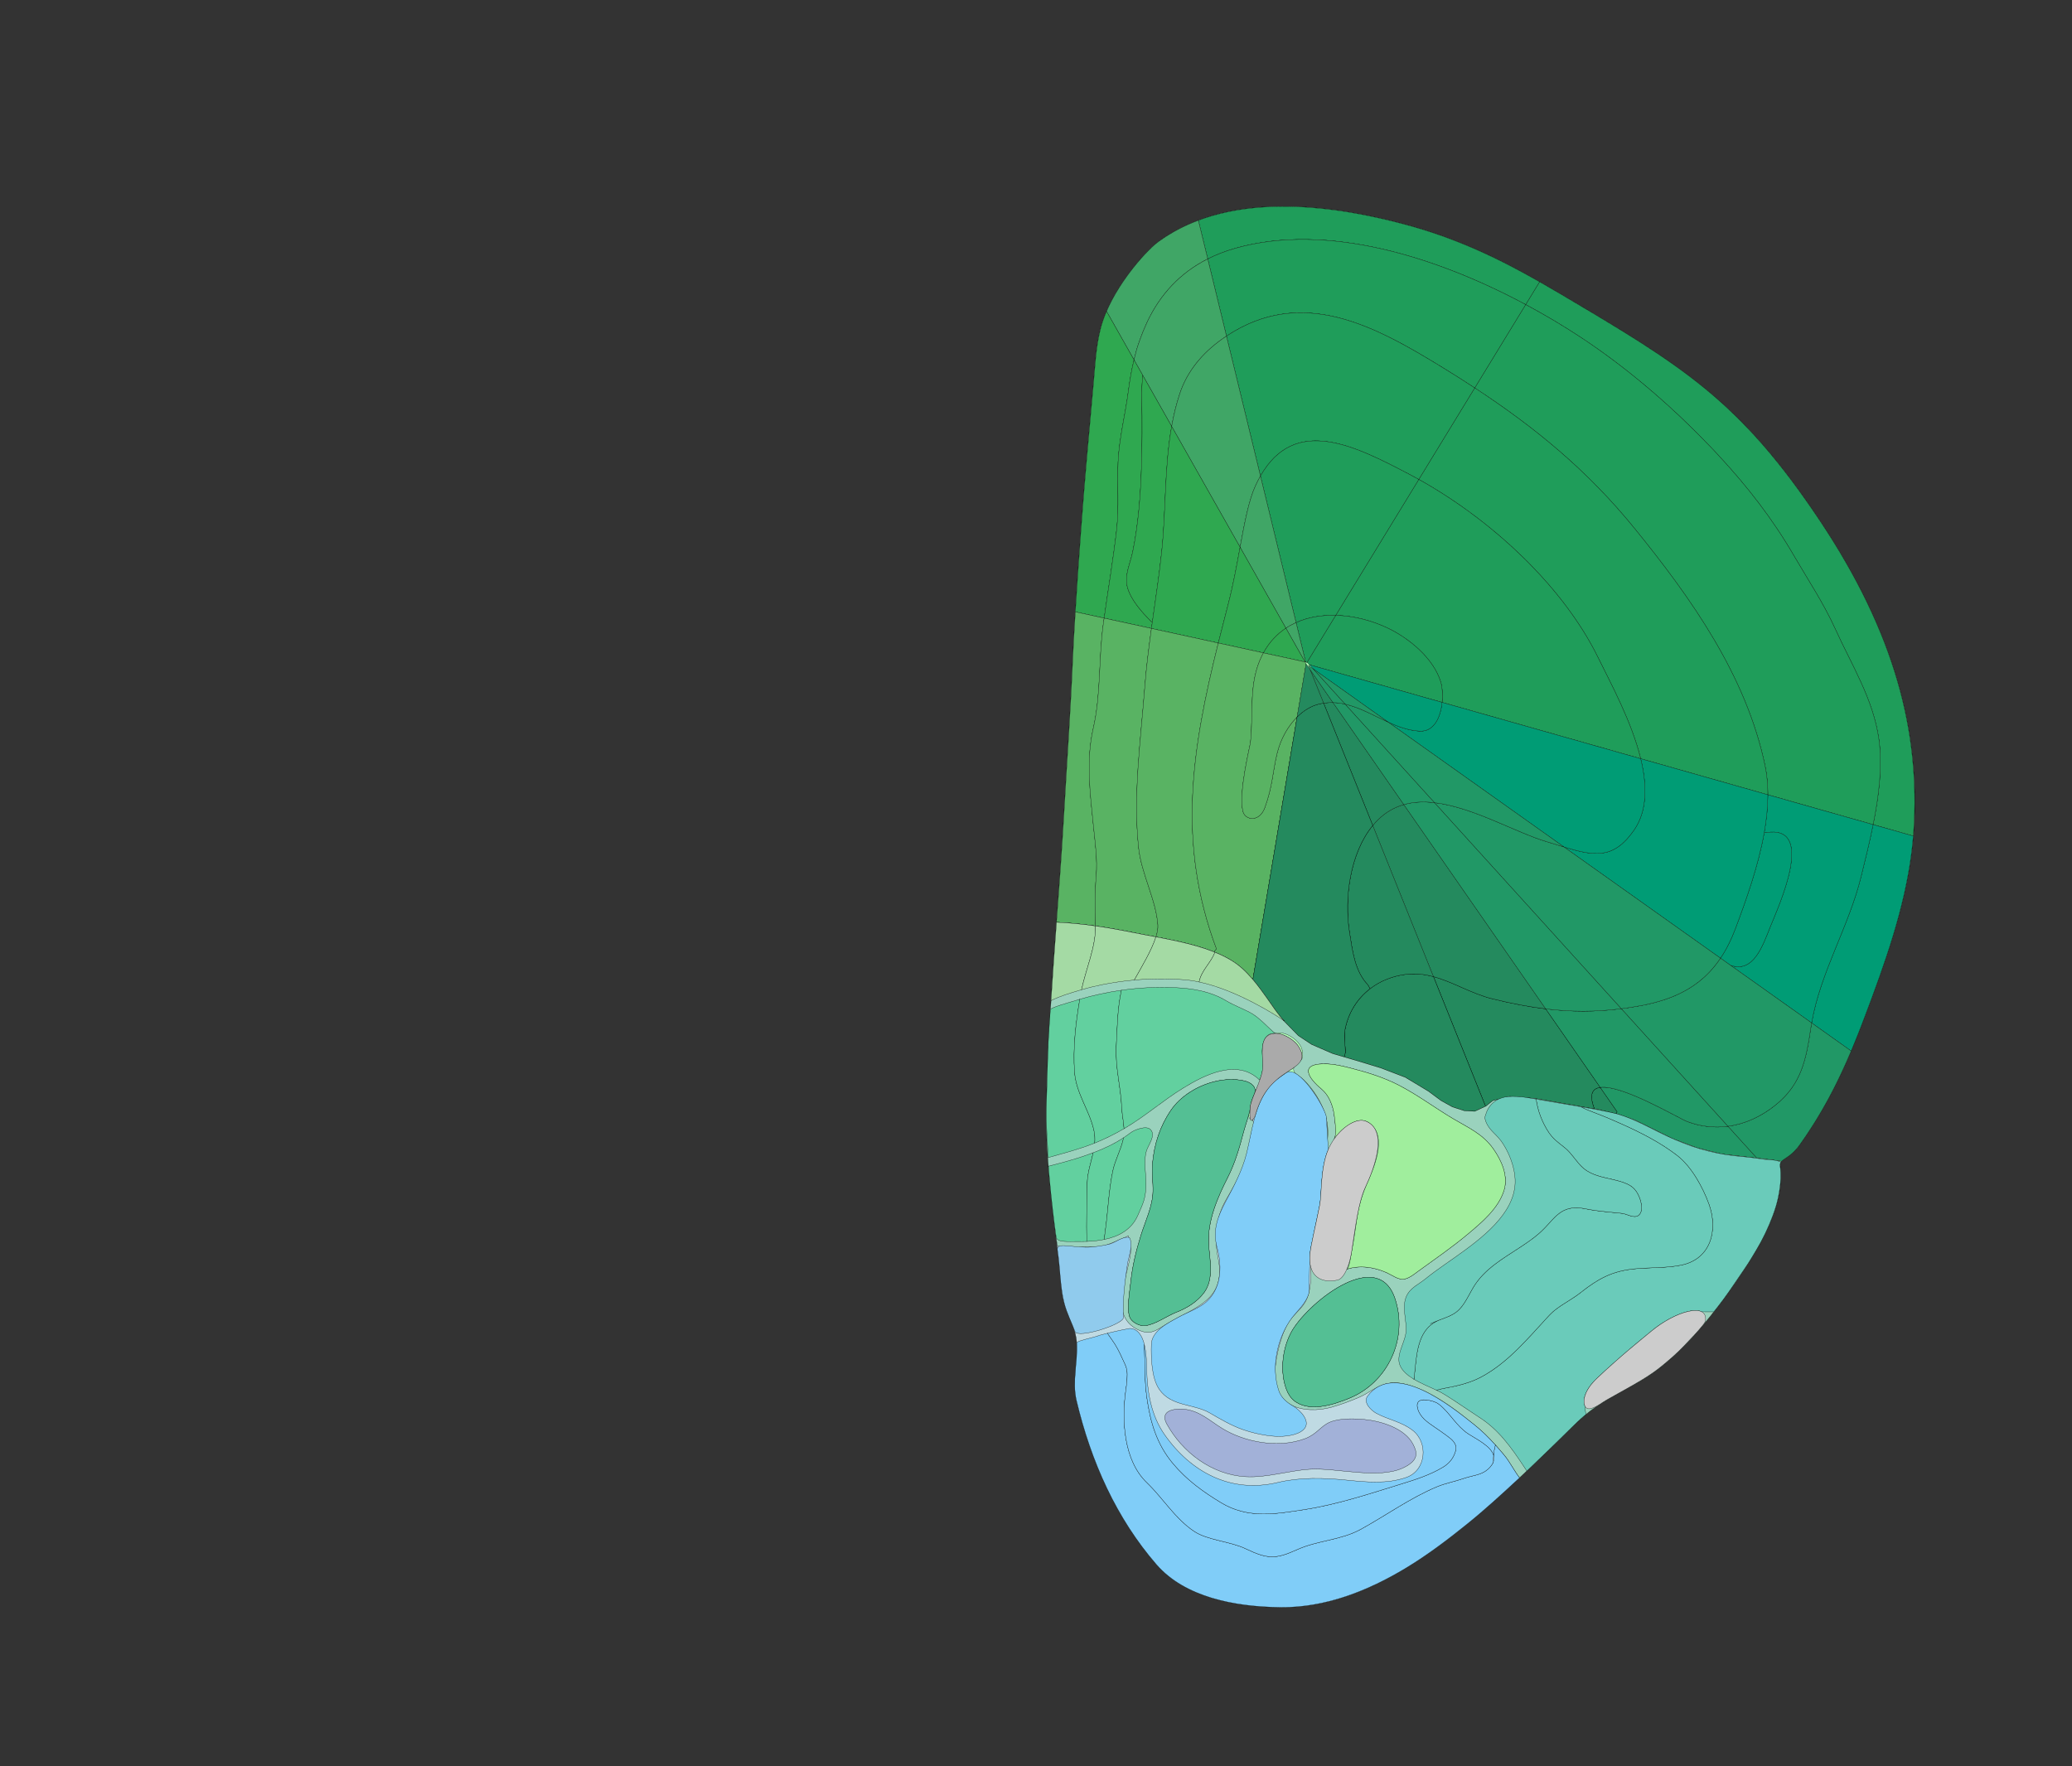 <svg width="8032" height="6848" xmlns="http://www.w3.org/2000/svg">
<rect width="100%" height="100%" fill="#333333" stroke="none"/>
<g transform="scale(1.0)">
<g id="180611262" order="1" parent_id="" graphic_group_label_id="28" graphic_group_label="Atlas - Adult Mouse" sub_image_id="100960380" transform=" scale(1.0, 1.0)"><path id="180611264" parent_id="180611262" order="0" structure_id="8" d="M4238.077,1494.637c7.665-83.09,9.646-143.565,27.021-215.552
			c36.601-151.671,176.055-306.095,225.721-342.243c294.475-214.313,729.141-125.697,941.109-70.557
			c238.28,61.986,419.742,156.773,613,271.083c474.689,280.77,697.396,412.596,1010.815,883.024
			c288.192,432.558,388.495,816.32,362.29,1203.139c-14.477,213.688-80.518,425.263-161.701,644.037
			c-68.639,184.964-140.3,375.588-280.859,571.924c-39.98,55.836-77.91,52.799-74.943,78.568
			c15.837,137.622-55.924,276.943-140.031,404.434c-90.977,137.883-204.59,285.547-330.896,383.248
			c-102.518,79.291-214.478,108.096-320.832,212.539c-366.361,359.83-734.451,717.729-1145.886,713.086
			c-178.074-2.008-370.444-39.586-480.024-166.008c-154.01-177.672-253.652-397.094-310.414-637.422
			c-11.584-49.02,4.797-164.793,1.914-215.148c-4.881-85.016-51.002-122.878-58.849-212.96
			c-19.981-229.601-63.767-467.579-59.44-702.077c7.127-386.188,47.508-778.239,67.701-1132.457
			c11.754-206.13,26.142-407.712,34.564-607.982c7.021-166.736,34.628-559.957,54.627-782.201
			C4221.198,1683.702,4227.943,1604.42,4238.077,1494.637z" style="stroke:black;fill:#bfdae3"/><path id="180611265" parent_id="180611262" order="1" structure_id="688" d="
			M7055.744,2020.405c-313.438-470.419-536.165-602.256-1010.82-883.024c-193.223-114.305-374.713-209.095-613-271.082
			c-211.996-55.121-646.636-143.755-941.104,70.556c-49.663,36.125-189.118,190.536-225.727,342.242
			c-17.377,71.985-19.35,132.466-27.021,215.554c-10.131,109.76-16.879,189.063-25.108,280.475
			c-20.024,222.21-47.608,615.466-54.627,782.201c-8.436,200.249-22.813,401.854-34.566,607.981
			c-20.195,354.208-60.575,746.271-67.703,1132.456c-1.763,95.941,4.588,191.843,13.807,287.352
			c1.253,12.459,21.518,192.479,24.356,216.162c7.563,19.318,117.438,11.566,172.757,7.006
			c27.578-2.328,79.802-21.812,107.068-45.646c1.332-1.165,61.508-10.834,45.516,36.833c-17.848,50.384-24.468,96.674-33.654,148.81
			c-8.086,45.69-12.566,75.068-11.734,121.189c0.191,13.307-2.795,51.563,45.588,68.105c34.734,11.862,77.277-22.817,111.148-36.679
			c99.541-40.633,132.261-69.703,151.938-118.711c20.261-50.222,6.584-107.991,2.554-160.013
			c-4.433-55.978,9.35-108.057,28.229-160.127c26.871-73.938,73.901-140.59,103.597-213.002
			c13.09-32.063,26.34-71.75,41.453-111.158c-7.34,10.127-17.705,15.437-12.061-47.648c2.656-29.729,43.044-101.582,47.663-145.302
			c3.535-33.536-11.94-100.146,15.592-126.047c34.409-32.364,102.201,4.546,123.69,37.943c36.379,56.551-7.26,74.317-51.517,104.147
			c-10.772,7.262-20.584,14.612-29.584,22.164c57.211-44.084,81.31-19.633,127.908,36.193c27.705,33.128,51.885,70.2,61.983,112.764
			c9.822,41.709-3.621,83.777,6.631,124.095c-31.192,72.313-24.527,170.993-33.307,215.801
			c-15.176,77.817-35.208,158.235-37.966,191.827c-5.37,65.018,43.392,102.066,9.653,168.689
			c-29.787,58.863-88.252,100.332-104.992,166.592c-15.566,61.239-19.027,157.568,20.125,210.694
			c53.715,72.831,140.123,43.521,209.403,14.065c67.132-28.6,136.183-75.795,211.931-60.926
			c108.674,21.345,207.41,93.521,291.59,160.875c43.086,34.412,79.199,74.291,114.58,116.379
			c22.836,27.201,38.717,60.873,60.403,88.998l30.728-31.795c52.53-66.363,126.645-119.239,187.6-179.103
			c106.338-104.468,218.292-133.231,320.852-212.539c126.281-97.692,239.955-245.394,330.896-383.25
			c84.144-127.528,155.87-266.843,140.03-404.431c-2.951-25.781,34.967-22.732,74.918-78.571
			c140.604-196.388,212.262-386.955,280.869-571.959c81.242-218.767,147.289-430.361,161.723-644.001
			C7444.266,2836.718,7343.969,2452.931,7055.744,2020.405z" style="stroke:black;fill:#b0ffb8"/><path id="180611321" parent_id="180611262" order="2" structure_id="320" d="M7055.744,2020.405
			c288.225,432.526,388.521,816.313,362.289,1203.139c-0.393,5.826-0.866,11.646-1.346,17.55l-155.633-44.146
			c22.444-111.356,36.719-226.773,22.67-328.793c-21.846-157.722-105.012-287.458-169.15-429.126
			c-44.773-98.9-105.682-190.356-160.173-283.973c-83.787-144.158-179.985-267.832-292.858-389.698
			c-156.694-168.953-342.324-331.572-535.69-458.679c-65.254-42.924-136.468-85.494-211.761-125.832l0.006-0.084l53.904-88.092
			c25.527,14.507,51.111,29.435,76.922,44.711C6519.579,1418.148,6742.309,1549.985,7055.744,2020.405z" style="stroke:black;fill:#1f9d5a"/><path id="180611320" parent_id="180611262" order="3" structure_id="943" d="M7283.725,2868.154
			c14.049,102.02-0.225,217.437-22.668,328.793l-408.076-115.693c0.086-38.619-3.234-76.296-10.764-112.333
			c-72.921-348.256-284.584-647.31-504.867-918.851c-183.611-226.272-386.708-392.74-620.693-546.15l197.436-323.075
			c75.293,40.338,146.507,82.909,211.762,125.833c193.365,127.105,378.996,289.727,535.69,458.678
			c112.873,121.867,209.071,245.54,292.858,389.698c54.49,93.617,115.398,185.073,160.172,283.973
			C7178.714,2580.696,7261.88,2710.434,7283.725,2868.154z" style="stroke:black;fill:#1f9d5a"/><path id="180611319" parent_id="180611262" order="4" structure_id="648" d="M6852.98,3081.254L6360,2941.381
			c-35.124-144.232-117.337-294.389-164.236-390.255c-138.367-282.509-418.734-538.271-695.979-692.414l216.871-354.792
			c233.985,153.41,437.082,319.878,620.694,546.15c220.283,271.541,431.945,570.595,504.867,918.851
			C6849.745,3004.958,6853.066,3042.635,6852.98,3081.254z" style="stroke:black;fill:#1f9d5a"/><path id="180611318" parent_id="180611262" order="5" structure_id="844" d="M6360,2941.381l-769.874-218.331
			c3.146-30.638,0.573-60.823-5.56-80.298c-28.304-90.186-120.313-166.676-203.069-206.679
			c-61.948-29.911-133.584-48.768-203.69-50.55l321.979-526.812c277.244,154.142,557.611,409.905,695.979,692.414
			C6242.663,2646.992,6324.876,2797.148,6360,2941.381z" style="stroke:black;fill:#1f9d5a"/><path id="180611317" parent_id="180611262" order="6" structure_id="882" d="M5584.566,2642.753c6.133,19.474,8.703,49.66,5.56,80.298
			l-514.646-145.926l-8.014-8.898l-1.154-0.244l111.494-182.459c70.106,1.783,141.742,20.64,203.69,50.551
			C5464.253,2476.077,5556.264,2552.566,5584.566,2642.753z" style="stroke:black;fill:#1f9d5a"/><path id="180611316" parent_id="180611262" order="7" structure_id="656" d="M5968.002,1092.67l-53.904,88.092
			c-341.112-182.844-767.812-318.767-1123.662-218.684c-39.625,11.133-75.766,25.176-108.737,41.854l-36.358-149.5
			c276.506-103.739,609.348-34.231,786.584,11.866C5638.409,920.047,5802.197,998.349,5968.002,1092.67z" style="stroke:black;fill:#1f9d5a"/><path id="180611315" parent_id="180611262" order="8" structure_id="962" d="M5914.098,1180.762l-0.006,0.083l-197.437,323.075
			c-40.759-26.732-82.378-53.104-125.097-79.298c-261.359-160.349-544.43-316.136-837.238-121.528l-72.623-299.161
			c32.973-16.68,69.113-30.722,108.736-41.854C5146.286,861.996,5572.984,997.918,5914.098,1180.762z" style="stroke:black;fill:#1f9d5a"/><path id="180611314" parent_id="180611262" order="9" structure_id="767" d="M5716.654,1503.92l-216.871,354.792
			c-11.683-6.553-23.381-12.856-35.008-18.989c-217.145-114.155-445.151-228.373-578.683,5.86l-131.772-542.49
			c292.81-194.607,575.879-38.819,837.238,121.528C5634.277,1450.817,5675.896,1477.188,5716.654,1503.92z" style="stroke:black;fill:#1f9d5a"/><path id="180611313" parent_id="180611262" order="10" structure_id="1021" d="M5499.784,1858.713l-321.979,526.811
			c-53.744-1.437-106.649,7.05-153.637,28.223l-138.075-568.161c133.53-234.233,361.538-120.017,578.683-5.86
			C5476.402,1845.855,5488.102,1852.16,5499.784,1858.713z" style="stroke:black;fill:#1f9d5a"/><path id="180611312" parent_id="180611262" order="11" structure_id="1085" d="M5177.807,2385.523l-111.494,182.459l-5.025-1.091
			l-37.117-153.146C5071.154,2392.573,5124.061,2384.087,5177.807,2385.523z" style="stroke:black;fill:#1f9d5a"/><path id="180611311" parent_id="180611262" order="12" structure_id="36" d="M7261.057,3196.948l155.631,44.146
			c-16.705,207.635-81.373,413.637-160.377,626.452c-25.313,68.192-50.928,137.116-80.354,206.788l-1.061-0.406l-152.17-108.119
			c34.141-198.354,143.926-372.817,191.813-567.991C7229.854,3335.389,7247.07,3266.988,7261.057,3196.948z" style="stroke:black;fill:#009c75"/><path id="180611310" parent_id="180611262" order="13" structure_id="180" d="M6852.98,3081.254l408.074,115.693
			c-13.983,70.04-31.203,138.44-46.516,200.867c-47.889,195.175-157.674,369.638-191.813,567.992l-314.638-223.535
			c89.108,31.315,125.196-76.532,154.142-148.996c31.861-79.791,180.223-399.139-17.869-365.041l-5.287-0.94
			C6847.744,3177.882,6852.963,3128.823,6852.98,3081.254z" style="stroke:black;fill:#009c75"/><path id="180611309" parent_id="180611262" order="14" structure_id="148" d="M6844.361,3228.235
			c198.092-34.099,49.73,285.25,17.869,365.042c-28.944,72.463-65.033,180.312-154.142,148.994l-38.782-27.52
			c22.283-33.031,41.656-71.273,58.163-115.395c42.071-112.297,88.823-243.256,111.604-372.063L6844.361,3228.235z" style="stroke:black;fill:#009c75"/><path id="180611308" parent_id="180611262" order="15" structure_id="187" d="M6852.98,3081.254
			c-0.019,47.569-5.236,96.628-13.905,146.041c-22.78,128.807-69.533,259.768-111.604,372.063
			c-16.506,44.121-35.879,82.363-58.162,115.396l-607.168-431.375c117.082,35.537,191.545,49.649,271.438-64.369
			c52.611-75.053,51.457-174.87,26.423-277.627L6852.98,3081.254z" style="stroke:black;fill:#009c75"/><path id="180611307" parent_id="180611262" order="16" structure_id="638" d="M6360,2941.381
			c25.034,102.758,26.189,202.574-26.423,277.627c-79.892,114.02-154.354,99.905-271.438,64.369l-681.383-484.014
			c39.182,17.847,79.164,32.488,121.717,35.012c57.121,3.418,82.021-54.854,87.652-111.325L6360,2941.381z" style="stroke:black;fill:#009c75"/><path id="180611306" parent_id="180611262" order="17" structure_id="662" d="M5075.479,2577.125l514.646,145.926
			c-5.633,56.473-30.531,114.743-87.652,111.325c-42.554-2.524-82.535-17.165-121.717-35.012l-291.572-207.189L5075.479,2577.125z" style="stroke:black;fill:#009c75"/><path id="180611326" parent_id="180611262" order="18" structure_id="935" d="M4448.541,1245.186
			c-22.436,46.482-39.693,96.822-52.627,149.961l-106.343-187.976c54.097-125.785,159.496-239.929,201.249-270.315
			c48.258-35.133,100.318-62.151,154.518-82.422l36.359,149.5C4572.23,1059.116,4497.792,1142.987,4448.541,1245.186z" style="stroke:black;fill:#40a666"/><path id="180611325" parent_id="180611262" order="19" structure_id="211" d="M4681.697,1003.934l72.623,299.161
			c-5.508,3.561-10.946,7.375-16.476,11.268c-76.2,54.072-135.329,124.09-164.37,211.679
			c-13.838,41.708-24.04,84.079-31.598,126.878l-145.965-257.771c7.336-28.143,9.188-40.653,20.963-72.293
			c14.349-38.552,10.719-29.41,31.664-77.668C4497.792,1142.987,4572.23,1059.116,4681.697,1003.934z" style="stroke:black;fill:#40a666"/><path id="180611324" parent_id="180611262" order="20" structure_id="1015" d="M4754.32,1303.094l131.772,542.49
			c-6.72,11.671-13.08,24.202-19.245,37.583c-26.047,56.688-42.086,142.392-59.734,238.354l-265.24-468.521l0.006-0.083
			c7.557-42.799,17.758-85.17,31.597-126.878c29.041-87.588,88.17-157.606,164.37-211.679
			C4743.374,1310.469,4748.813,1306.654,4754.32,1303.094z" style="stroke:black;fill:#40a666"/><path id="180611323" parent_id="180611262" order="21" structure_id="919" d="M4886.094,1845.584l138.076,568.161
			c-13.703,6.103-26.896,13.326-39.414,21.681l-177.642-313.906c17.647-95.961,33.688-181.664,59.733-238.354
			C4873.014,1869.787,4879.374,1857.255,4886.094,1845.584z" style="stroke:black;fill:#40a666"/><path id="180611322" parent_id="180611262" order="22" structure_id="927" d="M5024.169,2413.746l37.117,153.146l-2.386-0.578
			l-74.146-130.887C4997.271,2427.071,5010.466,2419.848,5024.169,2413.746z" style="stroke:black;fill:#40a666"/><path id="180611332" parent_id="180611262" order="23" structure_id="171" d="M4289.57,1207.17l106.344,187.977
			c-9.248,38.088-16.248,77.579-21.482,118.192c-11.736,92.597-36.048,184.433-40.229,277.787
			c-3.873,87.522,4.357,174.104-5.528,261.558c-13.081,115.08-32.658,229.806-48.59,343.773l-111.567-24.298
			c11.764-188.822,30.037-437.234,44.449-597.035c8.229-91.411,14.978-170.715,25.107-280.475
			c7.671-83.089,9.645-143.568,27.02-215.554C4270.887,1255.074,4279.283,1230.892,4289.57,1207.17z" style="stroke:black;fill:#2fa850"/><path id="180611331" parent_id="180611262" order="24" structure_id="195" d="M4462.941,2409.91l4.224,0.617
			c-1.247,8.611-2.494,17.223-3.664,25.922l-183.416-39.992c15.933-113.969,35.509-228.694,48.59-343.773
			c9.888-87.454,1.655-174.033,5.528-261.558c4.181-93.354,28.49-185.19,40.229-277.787c5.234-40.614,12.234-80.104,21.482-118.193
			l34.154,60.315c-3.421,29.784-4.523,59.89-3.88,92.623c1.671,87.144,1.544,176.172-1.38,263.257
			c-3.717,110.106-11.762,219.922-33.993,328.117c-9.334,45.604-32.767,90.766-20.608,136.31
			C4383.626,2326.163,4427.41,2373.831,4462.941,2409.91z" style="stroke:black;fill:#2fa850"/><path id="180611330" parent_id="180611262" order="25" structure_id="304" d="M4541.879,1652.918l-0.006,0.083
			c-28.563,160.104-21.492,326.197-38.757,487.396c-9.749,90.389-23.306,180.188-35.951,270.132l-4.224-0.618
			c-35.531-36.079-79.315-83.747-92.734-134.143c-12.157-45.543,11.275-90.705,20.609-136.31
			c22.23-108.194,30.275-218.01,33.992-328.117c2.924-87.085,3.051-176.114,1.381-263.257c-0.645-32.732,0.459-62.839,3.879-92.623
			L4541.879,1652.918z" style="stroke:black;fill:#2fa850"/><path id="180611329" parent_id="180611262" order="26" structure_id="363" d="M4541.873,1653.001l265.241,468.521
			c-13.054,71.105-26.985,147.836-46.478,222.69c-13.086,50.453-25.861,100.008-37.998,148.771L4463.5,2436.45
			c1.17-8.7,2.417-17.312,3.664-25.921c12.646-89.944,26.202-179.743,35.951-270.133
			C4520.381,1979.198,4513.313,1813.105,4541.873,1653.001z" style="stroke:black;fill:#2fa850"/><path id="180611328" parent_id="180611262" order="27" structure_id="84" d="M4807.113,2121.521l177.643,313.905
			c-34.563,22.927-64.432,54.362-87.107,95.729l-175.01-38.173c12.138-48.763,24.912-98.316,38-148.771
			C4780.129,2269.357,4794.063,2192.626,4807.113,2121.521z" style="stroke:black;fill:#2fa850"/><path id="180611327" parent_id="180611262" order="28" structure_id="132" d="M5058.9,2566.313l-161.252-35.158
			c22.676-41.365,52.545-72.801,87.106-95.729L5058.9,2566.313z" style="stroke:black;fill:#2fa850"/><path id="180611337" parent_id="180611262" order="29" structure_id="707" d="M4246.873,3584.234c0.038,1.926,0.081,3.768,0.036,5.688
			c-50.353-7.145-100.92-12.296-151.356-14.43l-0.084-0.006c10.44-140.504,20.763-278.008,28.303-410.18
			c11.754-206.128,26.131-407.732,34.565-607.981c1.978-46.853,5.565-111.487,10.181-185.166l111.566,24.298
			c-1.241,8.528-2.395,16.979-3.553,25.511c-18.117,134.054-8.186,268.736-38.614,401.878
			c-28.66,125.486-11.872,252.688,0.8,378.943c6.32,62.709,16.094,128.827,10.68,192.001
			C4243.57,3464.126,4245.27,3517.244,4246.873,3584.234z" style="stroke:black;fill:#59b363"/><path id="180611336" parent_id="180611262" order="30" structure_id="556" d="M4488.432,3586.33
			c0.869,13.186-2.019,28.791-7.431,45.9c-28.979-5.457-56.569-10.404-81.644-15.517c-50.232-10.146-101.188-19.504-152.449-26.793
			c0.045-1.92,0.002-3.762-0.035-5.688c-1.604-66.989-3.304-120.107,2.523-189.441c5.414-63.175-4.357-129.292-10.68-192.001
			c-12.672-126.256-29.461-253.457-0.801-378.942c30.431-133.144,20.498-267.826,38.614-401.879
			c1.158-8.533,2.312-16.982,3.554-25.511l183.416,39.992c-10.426,75.546-20.028,151.313-25.811,227.423
			c-15.794,206.526-45.602,415.037-23.991,622.319C4424.298,3387.311,4482.197,3489.936,4488.432,3586.33z" style="stroke:black;fill:#59b363"/><path id="180611335" parent_id="180611262" order="31" structure_id="827" d="M4715.641,3678.84l-10.045,11.364
			c-42.184-16.711-88.486-29.353-134.691-39.729c-30.471-6.896-60.841-12.78-89.902-18.244c5.412-17.109,8.301-32.717,7.431-45.9
			c-6.233-96.396-64.133-199.02-74.729-300.139c-21.609-207.282,8.196-415.793,23.99-622.319
			c5.781-76.108,15.385-151.877,25.811-227.423l259.139,56.531C4620.009,2905.691,4562.012,3267.561,4715.641,3678.84z" style="stroke:black;fill:#59b363"/><path id="180611334" parent_id="180611262" order="32" structure_id="1054" d="M5028.204,2779.363L4856.646,3797.58
			c-12.86-15.159-26.521-29.621-41.412-43.161c-28.606-25.916-65.196-46.265-105.812-62.702c-1.304-0.507-2.524-1.007-3.828-1.513
			l10.044-11.364c-153.629-411.278-95.631-773.147,6.999-1185.858l175.01,38.173c-1.812,3.307-3.543,6.701-5.276,10.096
			c-53.293,106.359-32.742,221.105-44.855,335.498c-1.861,17.766-47.939,198.431-29.061,269.591
			c8.939,33.708,63.451,42.385,84.448-15.063c30.743-84.297,29.876-137.36,47.892-211.393
			C4964.277,2864.775,4992.469,2814.751,5028.204,2779.363z" style="stroke:black;fill:#59b363"/><path id="180611333" parent_id="180611262" order="33" structure_id="1081" d="M5058.9,2566.313l4.029,7.209l-34.727,205.841
			c-35.735,35.388-63.926,85.413-77.408,140.521c-18.017,74.033-17.148,127.096-47.893,211.394
			c-20.997,57.446-75.509,48.769-84.448,15.062c-18.88-71.16,27.198-251.824,29.06-269.591
			c12.114-114.392-8.437-229.138,44.856-335.497c1.733-3.395,3.466-6.79,5.276-10.096L5058.9,2566.313z" style="stroke:black;fill:#59b363"/><path id="180611295" parent_id="180611262" order="34" structure_id="448" d="M6203.264,4215.668l65.405,94.184l-2.085,8.639
			l-64.357-15.191l-2.035-0.806l-21.649-3.795l0.551-3.224C6159.592,4242.247,6172.73,4219.637,6203.264,4215.668z" style="stroke:black;fill:#248a5e"/><path id="180611341" parent_id="180611262" order="35" structure_id="448" d="M6203.264,4215.668l65.405,94.184l-2.085,8.639
			l-64.357-15.191l-2.035-0.806l-21.649-3.795l0.551-3.224C6159.592,4242.247,6172.73,4219.637,6203.264,4215.668z" style="stroke:black;fill:#248a5e"/><path id="180611294" parent_id="180611262" order="36" structure_id="412" d="M5991.88,3911.2l211.383,304.468
			c-30.53,3.969-43.671,26.579-24.171,79.807l-0.551,3.224l-229.715-40.259l-96.283-7.889l-65.9,16.475l-26.504,21.211l-1.639,0.727
			l-201.913-502.725c76.944,20.719,147.479,65.92,227.34,85.58C5857.2,3889.948,5925.531,3903.232,5991.88,3911.2z" style="stroke:black;fill:#248a5e"/><path id="180611340" parent_id="180611262" order="37" structure_id="412" d="M5991.88,3911.2l211.383,304.468
			c-30.53,3.969-43.671,26.579-24.171,79.807l-0.551,3.224l-229.715-40.259l-96.283-7.889l-65.9,16.475l-26.504,21.211l-1.639,0.727
			l-201.913-502.725c76.944,20.719,147.479,65.92,227.34,85.58C5857.2,3889.948,5925.531,3903.232,5991.88,3911.2z" style="stroke:black;fill:#248a5e"/><path id="180611293" parent_id="180611262" order="38" structure_id="630" d="M5441.871,3119.238L5991.88,3911.2
			c-66.349-7.968-134.681-21.252-207.953-39.384c-79.858-19.659-150.396-64.86-227.34-85.58l-235.28-585.977
			c6.375-7.765,13.143-15.169,20.304-22.212C5371.959,3148.15,5405.738,3129.436,5441.871,3119.238z" style="stroke:black;fill:#248a5e"/><path id="180611292" parent_id="180611262" order="39" structure_id="440" d="M5167.289,2723.828l274.582,395.41
			c-36.133,10.196-69.912,28.912-100.262,58.811c-7.162,7.043-13.93,14.448-20.304,22.212l-190.452-474.198
			C5143.273,2724.138,5155.441,2723.451,5167.289,2723.828z" style="stroke:black;fill:#248a5e"/><path id="180611291" parent_id="180611262" order="40" structure_id="488" d="M5078.711,2596.236l88.578,127.592
			c-11.848-0.377-24.016,0.311-36.436,2.235L5078.711,2596.236z" style="stroke:black;fill:#248a5e"/><path id="180611290" parent_id="180611262" order="41" structure_id="288" d="M5758.5,4288.962l-41.516,19.366l-40.244-2.034
			l-46.4-14.905l-44.328-24.629l-48.417-35.941l-89.752-54.1l-95.121-36.402l-81.926-24.982l-60.506-17.773l5.092-17.299
			c-0.226-27.771-6.962-59.408-1.955-86.66c12.38-67.306,47.771-122.447,97.396-160.498c38.61-29.678,85.886-48.908,137.58-55.552
			c38.283-4.869,73.859-0.558,108.186,8.688L5758.5,4288.962z" style="stroke:black;fill:#248a5e"/><path id="180611339" parent_id="180611262" order="42" structure_id="288" d="M5758.5,4288.962l-41.516,19.366l-40.244-2.034
			l-46.4-14.905l-44.328-24.629l-48.417-35.941l-89.752-54.1l-95.121-36.402l-81.926-24.982l-60.506-17.773l5.092-17.299
			c-0.226-27.771-6.962-59.408-1.955-86.66c12.38-67.306,47.771-122.447,97.396-160.498c38.61-29.678,85.886-48.908,137.58-55.552
			c38.283-4.869,73.859-0.558,108.186,8.688L5758.5,4288.962z" style="stroke:black;fill:#248a5e"/><path id="180611289" parent_id="180611262" order="43" structure_id="1125" d="M5321.307,3200.261l235.28,585.978
			c-34.325-9.244-69.901-13.557-108.185-8.688c-51.695,6.645-98.971,25.874-137.582,55.552l-8.222-14.514
			c-52.17-54.753-60.099-134.625-71.608-205.959C5210.495,3484.594,5232.479,3307.912,5321.307,3200.261z" style="stroke:black;fill:#248a5e"/><path id="180611288" parent_id="180611262" order="44" structure_id="608" d="M4978.156,3957.648
			c-21.004-19.637-47.89-61.237-64.763-85.11c-18.104-25.461-36.369-51.017-56.748-74.958l171.558-1018.217
			c24.715-24.425,53.063-41.918,82.739-49.371c6.722-1.722,13.33-3.033,19.911-3.93l190.452,474.198
			c-88.828,107.651-110.812,284.333-90.315,412.368c11.511,71.334,19.438,151.206,71.608,205.959l8.222,14.514
			c-49.625,38.051-85.015,93.191-97.395,160.498c-5.007,27.252,1.73,58.889,1.955,86.66l-5.092,17.299l-44.027-12.906
			l-81.888-35.514l-51.388-34.051L4975,3956.1l0.277-0.399C4976.88,3956.727,4977.84,3957.377,4978.156,3957.648z" style="stroke:black;fill:#248a5e"/><path id="180611338" parent_id="180611262" order="45" structure_id="608" d="M4978.156,3957.648
			c-21.004-19.637-47.89-61.237-64.763-85.11c-18.104-25.461-36.369-51.017-56.748-74.958l171.558-1018.217
			c24.715-24.425,53.063-41.918,82.739-49.371c6.722-1.722,13.33-3.033,19.911-3.93l190.452,474.198
			c-88.828,107.651-110.812,284.333-90.315,412.368c11.511,71.334,19.438,151.206,71.608,205.959l8.222,14.514
			c-49.625,38.051-85.015,93.191-97.395,160.498c-5.007,27.252,1.73,58.889,1.955,86.66l-5.092,17.299l-44.027-12.906
			l-81.888-35.514l-51.388-34.051L4975,3956.1l0.277-0.399C4976.88,3956.727,4977.84,3957.377,4978.156,3957.648z" style="stroke:black;fill:#248a5e"/><path id="180611287" parent_id="180611262" order="46" structure_id="680" d="M5078.711,2596.236l52.145,129.826
			c-6.582,0.896-13.19,2.209-19.912,3.931c-29.678,7.454-58.023,24.946-82.738,49.37l34.727-205.84L5078.711,2596.236z" style="stroke:black;fill:#248a5e"/><path id="180611305" parent_id="180611262" order="47" structure_id="996" d="M7174.896,4073.927l1.06,0.406
			c-50.408,119.427-111.679,241.219-200.515,365.171c-29.522,41.24-57.976,50.363-69.59,62.71l-42.146-6.091l-55.412-6.48
			l0.179-1.41l-110.453-121.787c65.795-8.707,128.767-37.584,184.176-82.102c102.248-82.17,119.143-178.1,137.849-302.247
			c0.785-5.465,1.729-10.836,2.683-16.289L7174.896,4073.927z" style="stroke:black;fill:#219866"/><path id="180611304" parent_id="180611262" order="48" structure_id="328" d="M6708.09,3742.271l314.637,223.535
			c-0.951,5.453-1.896,10.824-2.683,16.289c-18.706,124.148-35.601,220.077-137.849,302.247
			c-55.41,44.519-118.381,73.396-184.176,82.103l-413.321-455.811c25.72-3.289,51.829-7.388,78.504-12.451
			c134.644-25.484,235.245-78.17,306.104-183.433L6708.09,3742.271z" style="stroke:black;fill:#219866"/><path id="180611303" parent_id="180611262" order="49" structure_id="1101" d="M6062.141,3283.377l607.168,431.375
			c-70.86,105.263-171.463,157.947-306.105,183.434c-26.675,5.063-52.784,9.162-78.504,12.45l-724.202-798.729
			c149.342,17.053,314.712,115.358,435.694,151.324C6019.632,3270.239,6041.573,3277.146,6062.141,3283.377z" style="stroke:black;fill:#219866"/><path id="180611302" parent_id="180611262" order="50" structure_id="783" d="M5380.756,2799.364l681.384,484.014
			c-20.565-6.229-42.508-13.139-65.948-20.147c-120.982-35.966-286.354-134.271-435.695-151.324l-346.539-382.102
			C5271.695,2742.712,5325.508,2774.25,5380.756,2799.364z" style="stroke:black;fill:#219866"/><path id="180611301" parent_id="180611262" order="51" structure_id="831" d="M5089.184,2592.174l291.572,207.189
			c-55.248-25.113-109.061-56.651-166.8-69.56L5089.184,2592.174z" style="stroke:black;fill:#219866"/><path id="180611300" parent_id="180611262" order="52" structure_id="704" d="M6808.475,4488.232l-0.18,1.408l-29.617-3.41
			l-102.38-11.726l-96.625-23.963l-95.088-35.647l-145.669-71.733l-62.623-22.349l-9.709-2.324l2.085-8.639l-65.405-94.184
			c85.207-11.416,306.248,120.644,336.332,132.026c53.074,20.118,106.629,25.64,158.424,18.751L6808.475,4488.232z" style="stroke:black;fill:#219866"/><path id="180611299" parent_id="180611262" order="53" structure_id="694" d="M6284.698,3910.636l413.321,455.81
			c-51.797,6.889-105.351,1.367-158.424-18.75c-30.086-11.385-251.127-143.442-336.334-132.026L5991.88,3911.2
			C6090.318,3923.079,6184.516,3923.47,6284.698,3910.636z" style="stroke:black;fill:#219866"/><path id="180611298" parent_id="180611262" order="54" structure_id="800" d="M5560.496,3111.906l724.202,798.729
			c-100.185,12.834-194.379,12.443-292.817,0.564l-550.01-791.962C5479.375,3108.547,5519.266,3107.13,5560.496,3111.906z" style="stroke:black;fill:#219866"/><path id="180611297" parent_id="180611262" order="55" structure_id="675" d="M5213.956,2729.805l346.54,382.102
			c-41.23-4.776-81.121-3.358-118.625,7.332l-274.582-395.41C5183.152,2724.143,5198.727,2726.273,5213.956,2729.805z" style="stroke:black;fill:#219866"/><path id="180611296" parent_id="180611262" order="56" structure_id="699" d="M5089.184,2592.174l124.772,137.631
			c-15.229-3.53-30.804-5.664-46.667-5.977l-88.578-127.592l-6.445-16.067L5089.184,2592.174z" style="stroke:black;fill:#219866"/><path id="180611266" parent_id="180611262" order="57" structure_id="698" d="M6905.994,4502.087
			c-0.047,0.043-0.1,0.082-0.143,0.127l-42.146-6.091l-55.412-6.48l-29.617-3.41l-102.38-11.727l-96.625-23.963l-95.088-35.646
			l-145.669-71.734l-62.623-22.348l-9.709-2.324l-64.358-15.191l-2.035-0.807l-21.648-3.795l-229.715-40.258l-96.283-7.89
			l-65.9,16.476l-26.504,21.211l-1.639,0.727l-41.516,19.366l-40.244-2.034l-46.4-14.904l-44.328-24.631l-48.417-35.94
			l-89.752-54.101l-95.121-36.401l-81.926-24.981l-60.506-17.774l-44.028-12.906l-81.887-35.514l-51.387-34.051L4975,3956.1
			l0.277-0.399c1.603,1.027,2.563,1.678,2.879,1.949c-21.004-19.636-47.89-61.237-64.763-85.11
			c-18.104-25.461-36.369-51.016-56.748-74.958c-12.86-15.159-26.521-29.621-41.411-43.161
			c-28.607-25.916-65.197-46.265-105.813-62.703c-1.304-0.506-2.523-1.006-3.828-1.512c-42.184-16.711-88.486-29.352-134.691-39.729
			c-30.471-6.896-60.841-12.781-89.902-18.245c-28.979-5.457-56.569-10.404-81.643-15.517
			c-50.232-10.146-101.188-19.504-152.449-26.793c-50.352-7.144-100.92-12.296-151.357-14.43l-0.052-0.004
			c-17.435,235.888-34.963,480.227-39.431,722.266c-2.097,113.694,7.092,227.229,19.227,340.207
			c6.869,64.027,12.793,124.875,22.815,188.293c3.067,14.813,86.456,9.429,99.222,8.73c23.564-1.287,49.426,1.521,72.274-1.452
			c9.29-1.21,104.481-40.125,104.065-43.36c3.365,26.26,11.896,41.957,8.688,69.356c-11.071,94.545-85.908,239.719,28.728,295.461
			c48.696,23.679,70.217,2.463,110.783-21.8c111.519-66.702,233.392-92.258,200.115-255.744
			c-15.224-74.795-8.821-156.755,29.627-224.089c27.84-48.758,61.443-101.953,76.75-156.419
			c9.916-35.282,16.164-71.482,23.416-107.371c2.324-11.505,10.725-29.943,6.73-41.303c-3.034-8.635-16.579-9.543-18.514-20.729
			c-0.004-0.021-0.008-0.039-0.01-0.06c-8.601-50.643,39.582-112.131,54.519-157.812c14.709-44.983-17.703-92.28,9.437-134.909
			c23.117-36.31,63.037-38.527,98.416-17.289c29.492,17.703,50.654,43.035,47.236,78.501c-2.074,21.492-30.725,26.705-34.225,43.433
			c-5.018,23.981,19.703,29.061,38.313,46.674c36.175,34.238,69.904,88.666,84.191,136.514
			c26.027,87.169-7.726,158.096-15.664,242.669c-4.524,48.212-3.27,99.39-12.756,146.949c-7.5,37.306-23.619,72.562-27.602,110.661
			c-7.391,70.71,15.586,170.499-27.654,233.454c-19.431,28.29-47.233,46.117-63.709,77.058
			c-17.332,32.547-29.19,70.527-37.027,106.504c-14.872,68.268-25.467,160.926,44.059,202.929
			c47.078,28.442,114.275,26.896,164.527,12.698c36.902-10.426,73.783-24.09,108.921-39.461
			c36.442-15.941,68.312-45.123,108.228-52.748c41.403-7.909,84.726,4.9,122.691,20.646
			c78.807,32.682,147.436,86.99,213.543,139.836c29.749,23.779,56.154,50.152,81.295,78.051
			c11.282,12.521,22.311,25.347,33.27,38.385c22.865,27.188,38.732,60.847,60.418,88.973
			c73.069-68.355,145.748-139.592,218.356-210.907c106.354-104.442,218.313-133.248,320.832-212.538
			c126.306-97.702,239.92-245.365,330.896-383.248c84.107-127.49,155.869-266.813,140.031-404.434
			C6899.747,4511.271,6901.809,4506.48,6905.994,4502.087z M5829.863,4615.902c-22.035,69.256-84.883,122.111-138.582,167.246
			c-61.918,52.053-128.748,97.815-194.104,145.377c-16.252,11.834-39.876,31.699-61.104,30.752
			c-13.367-0.6-25.772-6.834-37.162-13.299c-53.129-30.151-118.232-44.592-177.896-25.664c9.571-3.039,17.335-61.972,18.885-69.697
			c8.243-41.23,13.333-82.995,19.875-124.503c7.177-45.517,18.125-89.276,36.747-131.616
			c27.348-62.152,85.396-189.898,10.672-241.527c-35.875-24.789-78.643,4.785-105.852,28.733
			c-7.918,6.97-30.043,34.449-30.043,34.449c11.819-14.674,3.104-74.187,0.855-91.796c-4.854-37.926-19.738-77.795-49.919-102.836
			c-22.451-18.623-47.793-45.203-50.099-65.863c-1.646-14.799,8.521-26.564,40.029-30.189c42.701-4.921,89.32,6.586,130.541,17.23
			c60.786,15.703,122.582,35.14,178.546,63.959c73.894,38.047,138.974,87.225,210.146,129.607
			c58.854,35.053,116.276,59.385,157.16,117.471C5820.764,4499.503,5847.794,4559.557,5829.863,4615.902z" style="stroke:black;fill:#9ad2bd"/><path id="180611271" parent_id="180611262" order="58" structure_id="159" d="M4709.499,4192.811
			c38.792-9.34,78.651-10.793,114.966-2.225c24.111,5.693,49.676,22.956,37.585,51.283c-6.972,16.324-12.806,29.465-14.923,47.464
			c-3.951,33.46-17.962,66.083-26.449,98.61c-15.813,60.596-33.122,120.903-61.813,177.312
			c-36.527,71.806-79.758,167.181-73.471,259.955c4.081,60.099,20.837,131.396-17.001,184.459
			c-25.815,36.209-67.124,61.56-107.74,77.288c-37.651,14.587-79.392,46.523-120.163,52.355
			c-19.885,2.848-47.564-9.996-58.311-27.541c-17.082-27.904-2.272-108.75,1.141-141.863
			c6.346-61.637,21.059-121.764,39.452-180.829c17.147-55.026,45.187-111.731,46.61-170.021c0.873-35.74-4.976-71.461-1.881-107.193
			c6.574-75.908,28.82-144.824,71.832-207.963C4575.871,4250.26,4641.031,4209.273,4709.499,4192.811z" style="stroke:black;fill:#54bf94"/><path id="180611272" parent_id="180611262" order="59" structure_id="159" d="M5407.04,5033.107
			c-69.28-203.476-347.3,26.012-403.401,135.058c-51.278,99.672-33.953,222.231,10.42,259.87
			c58.285,49.447,154.44,18.316,218.713-8.381C5380.012,5358.493,5459.99,5188.588,5407.04,5033.107z" style="stroke:black;fill:#54bf94"/><path id="180611274" parent_id="180611262" order="60" structure_id="191" d="M4709.499,4192.811
			c38.792-9.34,78.651-10.793,114.966-2.225c24.111,5.693,49.676,22.956,37.585,51.283c-6.972,16.324-12.806,29.465-14.923,47.464
			c-3.951,33.46-17.962,66.083-26.449,98.61c-15.813,60.596-33.122,120.903-61.813,177.312
			c-36.527,71.806-79.758,167.181-73.471,259.955c4.081,60.099,20.837,131.396-17.001,184.459
			c-25.815,36.209-67.124,61.56-107.74,77.288c-37.651,14.587-79.392,46.523-120.163,52.355
			c-19.885,2.848-47.564-9.996-58.311-27.541c-17.082-27.904-2.272-108.75,1.141-141.863
			c6.346-61.637,21.059-121.764,39.452-180.829c17.147-55.026,45.187-111.731,46.61-170.021c0.873-35.74-4.976-71.461-1.881-107.193
			c6.574-75.908,28.82-144.824,71.832-207.963C4575.871,4250.26,4641.031,4209.273,4709.499,4192.811z" style="stroke:black;fill:#54bf94"/><path id="180611273" parent_id="180611262" order="61" structure_id="199" d="M5407.04,5033.107
			c-69.28-203.476-347.3,26.012-403.401,135.058c-51.278,99.672-33.953,222.231,10.42,259.87
			c58.285,49.447,154.44,18.316,218.713-8.381C5380.012,5358.493,5459.99,5188.588,5407.04,5033.107z" style="stroke:black;fill:#54bf94"/><path id="180611280" parent_id="180611262" order="62" structure_id="1034" d="M4240.085,4379.85
			c-18.172-77.97-68.446-141.039-74.58-223.967c-6.813-91.33,4.746-190.736,20.213-282.021c-9.144,2.67-18.255,5.438-27.325,8.329
			c-9.63,3.067-86.129,23.746-86.732,32.101c-3.104,43.263-8.162,114.483-9.398,162.606c-1.898,73.627-4.84,147.202-6.191,220.854
			c-1.237,67.22,4.293,122.897,7.063,190.018c65.671-18.639,120.819-32.471,180.426-56.283
			C4244.904,4414.701,4244.225,4397.593,4240.085,4379.85z" style="stroke:black;fill:#62d09f"/><path id="180611279" parent_id="180611262" order="63" structure_id="1042" d="M4327.215,4053.738
			c3.782-73.467,4.628-145.039,20.018-214.822c-54.592,7.775-108.627,19.5-161.515,34.945
			c-15.467,91.283-27.026,190.69-20.213,282.021c6.134,82.929,56.408,145.998,74.58,223.967c4.14,17.744,4.819,34.853,3.474,51.638
			c35.279-14.094,72.123-31.685,113.635-55.84c-1.256-27.016-7.5-53.289-8.842-81.897
			C4344.468,4211.012,4322.825,4139.002,4327.215,4053.738z" style="stroke:black;fill:#62d09f"/><path id="180611278" parent_id="180611262" order="64" structure_id="1050" d="M4844.473,3924.591
			c-30.313-15.771-63.304-28.003-92.58-45.582c-59.313-35.61-127.918-47.002-196.401-50.2
			c-69.513-3.246-139.328,0.289-208.258,10.107c-15.39,69.783-16.235,141.355-20.019,214.822
			c-4.39,85.264,17.254,157.273,21.137,240.01c1.342,28.607,7.586,54.883,8.842,81.898c1.573-0.916,3.15-1.838,4.736-2.771
			c78.563-46.258,145.963-106.188,223.14-153.732c84.188-51.869,210.603-116.582,297.308-32.502
			c16.554-29.1,13.066-74.098,10.785-101.026c-2.469-29.062,4.188-83.652,49.92-79.185
			C4910.984,3979.885,4881.203,3943.686,4844.473,3924.591z" style="stroke:black;fill:#62d09f"/><path id="180611283" parent_id="180611262" order="65" structure_id="1067" d="M4214.604,4586.227
			c1.049-41.184,14.683-78.989,23.07-117.304c-11.604,4.373-23.514,8.616-35.814,12.839
			c-56.045,19.249-137.709,39.419-137.709,39.419s1.123,17.345,4.586,54.749c7.268,78.516,16.943,162.766,25.604,220.484
			c3.201,21.293,47.882,16.146,83,16.717c11.496,0.187,23.353,0.139,35.36-0.293
			C4211.422,4737.594,4212.758,4662.198,4214.604,4586.227z" style="stroke:black;fill:#62d09f"/><path id="180611282" parent_id="180611262" order="66" structure_id="1075" d="M4214.604,4586.227
			c-1.846,75.973-3.182,151.367-1.902,226.612c22.604-0.812,45.748-2.992,68.079-7.573c1.153-14.799,3.153-28.915,4.551-39.152
			c10.293-75.475,12.884-153.873,28.86-228.197c8.804-40.947,29.953-78.057,39.453-118.79c0.65-2.794,1.203-5.563,1.67-8.315
			c-37.551,24.662-75.559,42.256-117.641,58.113C4229.285,4507.236,4215.65,4545.043,4214.604,4586.227z" style="stroke:black;fill:#62d09f"/><path id="180611281" parent_id="180611262" order="67" structure_id="1082" d="M4314.191,4537.915
			c-15.979,74.324-18.568,152.724-28.861,228.198c-1.396,10.236-3.396,24.354-4.551,39.152
			c55.16-11.315,105.332-37.278,129.963-93.478c21.366-48.763,31.134-66.183,31.59-122.729c0.342-41.689-10.027-85.82,1.688-126.719
			c6.68-23.293,37.568-59.738,16.438-82.747c-0.18-0.192-0.285-0.31-0.398-0.44c-15.764-17.321-62.064,0.705-76.524,11.694
			c-9.416,7.157-18.804,13.776-28.22,19.961c-0.467,2.751-1.02,5.521-1.67,8.315
			C4344.145,4459.859,4322.994,4496.968,4314.191,4537.915z" style="stroke:black;fill:#62d09f"/><path id="180611345" parent_id="180611262" order="68" structure_id="496" d="M4246.909,3589.922
			c0.356,84.296-36.748,164.989-54.385,247.073c-2.47,0.67-4.854,1.346-7.247,2.104c-38.57,11.621-74.619,21.824-110.784,39.963
			l-0.166-0.013c6.359-102.153,13.763-203.651,21.143-303.563l0.083,0.006C4145.988,3577.626,4196.559,3582.778,4246.909,3589.922z" style="stroke:black;fill:#a4daa4"/><path id="180611344" parent_id="180611262" order="69" structure_id="360" d="M4481.001,3632.23
			c-16.456,52.065-56.14,117.621-83.964,167.168c-40.963,3.687-81.814,9.471-122.32,17.534
			c-27.707,5.496-55.153,12.097-82.191,20.063c17.637-82.084,54.742-162.777,54.385-247.073
			c51.262,7.289,102.216,16.646,152.449,26.793C4424.432,3621.826,4452.021,3626.773,4481.001,3632.23z" style="stroke:black;fill:#a4daa4"/><path id="180611343" parent_id="180611262" order="70" structure_id="646" d="M4709.424,3691.716l-0.294,0.648
			c-13.771,39.456-53.242,70.747-60.622,114.646c-19.939-4.35-39.803-7.354-59.268-8.83c-64.053-4.804-128.285-4.437-192.203,1.221
			c27.824-49.549,67.508-115.104,83.963-167.17c29.063,5.465,59.433,11.351,89.902,18.246
			c46.205,10.377,92.509,23.018,134.691,39.729C4706.898,3690.71,4708.12,3691.21,4709.424,3691.716z" style="stroke:black;fill:#a4daa4"/><path id="180611342" parent_id="180611262" order="71" structure_id="267" d="M4856.646,3797.58
			c20.379,23.941,38.645,49.497,56.748,74.958c16.873,23.873,43.758,65.476,64.762,85.11c-0.316-0.271-1.275-0.922-2.879-1.949
			c-23.191-15.688-177.014-116.645-326.77-148.689c7.379-43.897,46.853-75.188,60.621-114.646l0.295-0.647
			c40.613,16.438,77.203,36.787,105.812,62.702C4830.127,3767.959,4843.786,3782.421,4856.646,3797.58z" style="stroke:black;fill:#a4daa4"/><path id="180611286" parent_id="180611262" order="72" structure_id="276" d="M6901.637,4530.842
			c-0.715-7.873-3.797-18.484,2.41-24.988c-19.848-10.481-43.303-8.724-64.945-11.125c-6.146-0.682-12.255-1.731-18.372-2.638
			c-6.538-0.968-13.08-1.916-19.629-2.813c-13.095-1.791-26.22-3.381-39.388-4.521c-23.791-2.062-47.506-4.528-71.107-8.215
			c-22.268-3.478-44.391-7.878-66.271-13.28c-21.699-5.358-43.151-11.701-64.305-18.926c-21.988-7.51-43.648-15.965-65.004-25.121
			c-22.165-9.502-43.934-19.842-65.516-30.595c-21.949-10.935-43.768-22.136-65.899-32.696
			c-21.944-10.472-44.214-20.347-67.129-28.513c-11.169-3.979-22.49-7.549-33.97-10.53c-12.153-3.158-24.502-5.551-36.806-8.043
			c-25.558-5.174-51.203-9.89-76.883-14.412c-6.952-1.225-13.907-2.433-20.865-3.623c8.33,4.842,17.12,8.851,26.004,12.56
			c10.744,4.485,21.655,8.563,32.539,12.699c24.394,9.271,48.507,19.224,72.431,29.646c22.987,10.018,45.877,20.283,68.522,31.051
			c22.004,10.463,43.778,21.418,65.167,33.09c21.371,11.666,42.357,24.049,62.747,37.358c10.187,6.647,20.22,13.526,30.071,20.655
			c8.891,6.434,17.758,12.955,26.025,20.181c15.418,13.478,29.045,28.938,41.365,45.265c12.996,17.222,24.575,35.498,35.031,54.361
			c10.242,18.479,19.418,37.552,27.521,57.061c7.08,17.045,13.519,34.385,17.726,52.383c3.848,16.459,6.026,33.33,6.201,50.238
			c0.164,16.113-1.502,32.279-5.383,47.934c-3.729,15.039-9.525,29.59-17.551,42.861c-8.037,13.287-18.289,25.188-30.31,35.025
			c-12.983,10.627-27.885,18.744-43.649,24.426c-8.981,3.234-18.215,5.646-27.578,7.486c-12.668,2.488-25.465,4.292-38.303,5.641
			c-25.703,2.695-51.549,3.569-77.359,4.576c-25.248,0.983-50.563,2.017-75.652,5.174c-20.438,2.572-40.699,6.67-60.389,12.766
			c-18.357,5.684-36.139,13.109-53.168,22.01c-17.699,9.251-34.561,20.025-50.816,31.609c-8.838,6.295-17.502,12.83-26.049,19.515
			c-8.551,6.687-17.069,13.321-26.039,19.444c-18.154,12.394-37.141,23.508-55.42,35.709c-8.99,6.002-17.818,12.265-26.209,19.084
			c-8.252,6.709-15.78,14.047-23.004,21.84c-15.215,16.416-30.223,33.025-45.295,49.574c-15.076,16.553-30.219,33.049-45.696,49.227
			c-15.419,16.117-31.174,31.922-47.507,47.113c-16.271,15.138-33.123,29.666-50.727,43.236
			c-17.676,13.627-36.112,26.279-55.354,37.596c-10.131,5.957-20.458,11.582-31.12,16.531c-10.92,5.069-22.132,9.498-33.521,13.396
			c-21.44,7.339-43.527,13.1-65.764,17.46c-19.855,3.896-39.813,7.388-59.348,12.737c11.022,4.724,21.527,10.687,31.734,16.939
			c10.988,6.732,21.872,13.639,32.686,20.65c21.629,14.023,42.979,28.473,64.375,42.846c10.699,7.186,21.41,14.354,32.174,21.438
			c9.815,6.463,19.635,12.867,29.043,19.92c17.746,13.308,34.291,28.17,49.729,44.09c15.334,15.813,29.58,32.655,43.059,50.069
			c13.545,17.499,26.322,35.577,38.746,53.883c6.233,9.185,12.379,18.429,18.492,27.692c3.058,4.635,6.105,9.274,9.152,13.916
			c0.21,0.318,0.902,1.719,1.398,1.813c1.246-1.18,2.492-2.359,3.735-3.541c2.396-2.273,4.79-4.55,7.185-6.827
			c19.047-18.119,38.004-36.333,56.936-54.574c18.984-18.293,37.855-36.707,56.711-55.133
			c18.934-18.501,37.831-37.037,56.719-55.584c9.152-8.985,18.317-17.938,27.855-26.519c4.505-4.051,9.098-8.004,13.725-11.912
			c1.095-0.924,2.192-1.84,3.295-2.75c0.326-0.27,2.51-1.735,2.472-2.074c-0.045-0.396-0.09-0.795-0.136-1.193
			c-1.182-10.42-2.362-20.84-3.545-31.26c-0.061-0.537-0.112-0.822-0.334-1.33c-1.047-2.396-1.77-4.927-2.262-7.492
			c-1.035-5.398-1.1-10.995-0.439-16.443c1.285-10.641,5.121-21.153,9.816-30.732c9.561-19.5,23.984-36.195,39.492-51.206
			c9.035-8.745,18.346-17.222,27.602-25.729c8.988-8.265,18.023-16.478,27.105-24.637c16.337-14.678,32.829-29.184,49.468-43.518
			c14.247-12.272,28.604-24.42,43.046-36.463c12.122-10.107,24.307-20.142,36.504-30.155c10.529-8.644,20.982-17.385,31.552-25.979
			c17.417-14.166,35.956-26.975,55.362-38.26c17.617-10.246,35.998-19.309,55.115-26.41c15.449-5.74,31.608-10.43,48.086-11.875
			c6.408-0.563,12.914-0.613,19.287,0.352c2.739,0.415,5.453,1.023,8.084,1.896c1.225,0.404,2.431,0.867,3.606,1.395
			c0.595,0.268,1.604,1.053,2.237,1.055c9.978,0.015,19.953,0.029,29.932,0.045c4.878,0.006,9.757,0.015,14.637,0.021
			c0.465,0,0.93,0.001,1.395,0.002c0.07,0,0.143,0,0.214,0c0.16,0,0.759-0.945,0.876-1.092c0.572-0.721,1.146-1.439,1.718-2.159
			c4.084-5.138,8.159-10.28,12.228-15.429c15.615-19.762,30.521-40.058,44.953-60.695c14.154-20.242,27.898-40.766,41.719-61.238
			c7.081-10.49,14.184-20.967,21.361-31.392c7.299-10.601,14.256-21.368,20.92-32.38c13.176-21.771,26.578-43.377,38.676-65.777
			c12.037-22.283,22.987-45.108,32.848-68.438c9.874-23.365,19.048-47.078,26.279-71.407c3.578-12.033,6.674-24.22,9.041-36.551
			c2.461-12.815,4.763-25.675,6.432-38.622c1.482-11.499,2.457-23.077,2.529-34.676
			C6902.795,4554.236,6902.697,4542.451,6901.637,4530.842C6900.943,4523.209,6902.549,4540.828,6901.637,4530.842z" style="stroke:black;fill:#6acbba"/><path id="180611285" parent_id="180611262" order="73" structure_id="284" d="M5639.795,5374.002
			c36.188-8.326,70.449-18.719,103.329-36.496c106.054-57.35,181.853-151.854,262.956-238.984
			c32.291-34.686,82.648-56.867,120.341-86.877c67.776-53.947,122.306-83.668,207.425-92.345
			c60.915-6.202,123.014-2.422,183.279-14.674c115.022-23.384,143.668-135.94,107.492-236.124
			c-23.862-66.088-68.297-146.613-123.664-189.085c-64.306-49.324-137.197-86.819-210.91-119.927
			c-32.703-14.686-65.61-28.977-99.117-41.746c-26.41-10.064-46.502-17.371-62.967-26.941
			c-51.715-8.865-103.549-17.074-155.197-26.404c-7.045-1.271-14.127-2.589-21.236-3.882c1.09,0.198,2.181,0.397,3.271,0.597
			c5.603,45.433,23.933,91.153,47.916,127.922c17.967,27.543,39.087,41.383,63.651,61.203
			c26.467,21.356,43.813,54.209,70.316,77.739c40.251,35.737,99.458,38.019,148.404,53.78
			c36.832,11.863,55.283,24.476,69.955,60.521c7.441,18.283,15.758,53.971-3.076,69.223c-17.074,13.828-44.256-5.342-64.267-7.483
			c-46.726-5.026-94.33-8.069-140.25-17.533c-104.328-21.51-120.099,43.72-186,99.136
			c-76.851,64.619-179.955,104.959-239.479,188.41c-22.353,31.352-37.97,74.022-64.248,101.271
			c-23.633,24.521-49.707,30.494-80.305,43.016c-88.508,36.217-85.742,143.336-96.186,228.783c-1.02-0.61-2.03-1.227-3.035-1.846
			c28.771,17.732,63.311,31.691,89.942,44.085c-0.013-0.006-0.024-0.013-0.039-0.019
			C5594.133,5382.191,5622.648,5377.947,5639.795,5374.002z" style="stroke:black;fill:#6acbba"/><path id="180611284" parent_id="180611262" order="74" structure_id="291" d="M5577.416,5118.316
			c18.98-7.769,38.939-13.688,56.645-24.258c9.117-5.442,17.431-12.115,24.703-19.853c7.119-7.573,13.25-16.024,18.856-24.76
			c11.747-18.301,21.259-37.903,32.29-56.626c10.504-17.829,23.014-34.213,37.256-49.223c14.037-14.795,29.484-28.19,45.617-40.646
			c16.327-12.604,33.359-24.265,50.586-35.597c17.311-11.389,34.833-22.449,52.148-33.83c17.129-11.258,34.071-22.83,50.311-35.35
			c14.75-11.371,28.641-23.615,41.576-37.02c11.049-11.447,21.458-23.49,32.463-34.979c9.881-10.313,20.374-20.223,32.479-27.9
			c12.44-7.891,26.36-12.957,40.961-14.928c8.711-1.175,17.541-1.32,26.307-0.758c10.811,0.693,21.382,2.634,31.99,4.729
			c25.336,5.002,51,8.112,76.674,10.761c12.872,1.328,25.755,2.538,38.633,3.808c10.874,1.07,21.945,1.53,32.453,4.729
			c9.121,2.775,17.955,6.549,27.287,8.609c8.247,1.822,17.359,2.149,24.486-3.088c13.875-10.199,13.564-30.432,10.879-45.646
			c-1.379-7.818-3.563-15.525-6.459-22.919c-3.207-8.188-7.08-16.203-11.953-23.537c-4.222-6.354-9.27-12.14-15.146-17.017
			c-5.938-4.928-12.611-8.877-19.578-12.162c-17.359-8.187-36.206-13.094-54.82-17.473c-20.151-4.741-40.51-8.79-60.263-15.07
			c-19.392-6.166-38.28-14.656-54.058-27.717c-17.152-14.199-30.248-32.523-44.155-49.724c-6.858-8.483-13.967-16.813-21.937-24.284
			c-7.912-7.417-16.752-13.834-25.252-20.553c-8.074-6.381-16.054-12.904-23.436-20.086c-7.775-7.566-14.811-15.86-20.881-24.856
			c-13.087-19.396-23.732-40.606-32.091-62.438c-4.286-11.196-7.946-22.635-10.894-34.258c-1.467-5.785-2.756-11.615-3.85-17.482
			c-0.543-2.917-1.039-5.844-1.484-8.777c-0.213-1.403-0.414-2.81-0.604-4.217c-0.096-0.701-0.188-1.404-0.273-2.107
			c-0.063-0.486,0.08-0.672-0.451-0.77c-0.484-0.088-0.97-0.176-1.453-0.266c-24.023-4.385-48.18-8.512-72.603-9.768
			c-12.117-0.625-24.306-0.537-36.386,0.648c-9.239,0.907-18.377,2.949-27.072,6.213c-16.948,6.359-31.925,17.434-42.602,32.089
			c-5.395,7.403-9.93,15.763-12.832,24.47c-1.615,4.847-3.23,9.692-4.848,14.539c-0.32,0.963-0.641,1.924-0.961,2.885
			c-0.395,1.185,0.195,2.521,0.455,3.705c1.072,4.896,2.514,9.709,4.352,14.371c3.311,8.392,7.924,16.185,13.396,23.344
			c10.746,14.063,24.31,25.627,36.011,38.848c6.778,7.658,12.668,15.883,18.074,24.558c6.189,9.929,11.867,20.179,16.965,30.71
			c10.176,21.021,18.03,43.184,23.015,66.01c3.784,17.33,5.996,34.969,5.354,52.727c-0.535,14.783-2.908,29.475-6.897,43.715
			c-4.008,14.309-9.623,28.139-16.408,41.35c-7.022,13.676-15.289,26.693-24.371,39.091c-9.479,12.938-19.853,25.213-30.789,36.94
			c-11.347,12.168-23.31,23.754-35.657,34.899c-12.635,11.403-25.68,22.349-38.979,32.967
			c-13.361,10.669-26.983,21.008-40.754,31.144c-13.545,9.967-27.235,19.735-40.98,29.426c-13.199,9.304-26.45,18.531-39.662,27.817
			c-12.336,8.671-24.643,17.39-36.794,26.317c-10.976,8.065-21.836,16.301-32.379,24.928c-7.024,5.748-14.28,11.115-21.776,16.235
			c-7.571,5.174-15.256,10.192-22.611,15.676c-7.154,5.333-14.007,11.138-19.909,17.854c-6.153,7.002-11.146,14.959-14.621,23.617
			c-8.797,21.918-7.635,46.069-5.084,69.082c1.327,11.971,3.058,23.896,4.142,35.892c1.026,11.38,1.582,22.905-0.023,34.258
			c-3.113,21.987-12.561,42.36-19.456,63.292c-3.421,10.379-6.276,21.018-7.349,31.921c-0.563,5.706-0.666,11.465,0.179,17.149
			c0.827,5.566,2.479,11.037,4.841,16.146c4.885,10.568,12.372,19.661,20.843,27.563c8.925,8.324,18.979,15.521,29.399,21.849
			c1.008,0.621,2.02,1.235,3.035,1.845c2.068-16.931,3.556-33.926,5.287-50.893c1.767-17.311,3.754-34.617,6.793-51.757
			c2.931-16.53,6.832-32.962,12.72-48.706c5.588-14.941,13.042-29.273,23.065-41.738c10.307-12.816,23.221-23.311,37.832-30.854
			C5570.35,5121.384,5573.852,5119.773,5577.416,5118.316C5608.014,5105.796,5488.908,5154.533,5577.416,5118.316z" style="stroke:black;fill:#6acbba"/><path id="180611269" parent_id="180611262" order="75" structure_id="952" d="M5072.139,4155.657c2.307,20.661,27.647,47.241,50.1,65.864
			c30.182,25.041,45.064,64.91,49.919,102.836c2.248,17.609,10.964,77.121-0.854,91.795c0,0,22.125-27.479,30.043-34.449
			c27.207-23.949,69.976-53.522,105.851-28.733c74.724,51.63,16.675,179.376-10.672,241.528
			c-18.622,42.338-29.569,86.1-36.747,131.615c-6.542,41.508-11.632,83.271-19.875,124.504c-1.55,7.727-9.313,66.658-18.885,69.696
			c59.662-18.929,124.768-4.487,177.896,25.664c11.389,6.465,23.795,12.7,37.162,13.3c21.229,0.947,44.853-18.919,61.104-30.753
			c65.355-47.562,132.186-93.324,194.104-145.377c53.699-45.134,116.547-97.989,138.584-167.246
			c17.93-56.347-9.102-116.399-41.304-162.167c-40.884-58.085-98.306-82.417-157.161-117.471
			c-71.172-42.383-136.252-91.562-210.145-129.606c-55.965-28.819-117.76-48.257-178.547-63.959
			c-41.22-10.646-87.84-22.151-130.541-17.231C5080.66,4129.093,5070.493,4140.859,5072.139,4155.657z" style="stroke:black;fill:#a0ee9d"/><path id="180611268" parent_id="180611262" order="76" structure_id="56" d="M5077.727,4863.811c2.746-33.5,22.776-113.979,37.97-191.826
			c8.742-44.832,2.119-143.496,33.302-215.826l-7.788-128.164c-8.634-39.377-106.272-201.183-154.856-169.056
			c-22.898,15.144-48.389,33.185-65.805,54.587c-57.512,70.695-66.938,171.551-88.083,257.064
			c-16.797,67.975-49.504,128.033-82.112,189.451c-30.229,56.933-50.931,110.31-32.121,177.601
			c10.56,37.765,14.565,80.168,7.129,119.595c-6.543,34.697-23.15,67.742-50.303,90.854c-30.857,26.275-75.05,40.602-109.45,59.729
			c-39.069,21.725-100.955,52.166-102.511,103.938c-1.541,51.577,0.586,130.988,31.117,175.096
			c46.336,66.906,132.943,54.525,195.646,91.02c39.744,23.131,82.397,48.143,125.815,63.575
			c39.469,14.032,87.758,24.838,129.588,26.976c31.908,1.639,81.226-2.603,106.348-24.682c35.053-30.785-12.26-77.453-38.784-92.828
			c-25.862-14.988-47.196-32.678-56.713-62.602c-27.892-87.682-6.313-192.238,43.892-267.75
			c23.389-35.178,64.185-66.4,74.162-108.74L5077.727,4863.811z" style="stroke:black;fill:#80cdf8"/><path id="180611277" parent_id="180611262" order="77" structure_id="458" d="M5829.994,5640.216
			c-10.959-13.038-21.986-25.864-33.27-38.385c-3.519,13.54-5.727,26.147-6.953,39.588c2.57,8.537,2.496,17.543-1.248,27.005
			c-0.011,1.35-0.023,2.693-0.023,4.076c0-1.383,0.014-2.727,0.023-4.076c-3.021,7.635-8.429,15.566-16.765,23.788
			c-28.017,27.632-61.552,26.804-95.911,38.837c-34.247,11.994-72.258,18.887-106.037,32.979
			c-102.764,42.859-196.857,110.806-294.188,164.391c-78.74,43.346-166.246,42.555-247.127,78.997
			c-82.398,37.117-112.498,38.419-200.19-3.53c-59.409-28.432-146.646-32.492-198.554-66.791
			c-74.274-49.066-121.205-128.942-184.483-189.77c-87.978-84.585-98.209-237.484-80.972-359
			c3.301-23.215,7.735-55.662,3.668-78.553c-2.455-13.821-9.522-25.994-15.145-38.709c-12.045-27.246-25.652-54.685-43.354-78.512
			c-4.83-6.502-9.123-13.561-14.008-19.968c-0.828-1.087-1.78-2.416-2.797-3.845c-18.74,4.621-36.539,9.512-48.697,13.932
			c-8.703,3.158-59.414,13.686-68.644,21.268c-0.972,0.797-1.481,1.563-1.438,2.283c4.578,73.537-18.571,149.186-1.44,221.717
			c56.763,240.33,156.403,459.75,310.414,637.422c109.581,126.424,301.951,164.002,480.024,166.01
			c174.692,1.967,340.06-63.598,487.617-152.571c83.586-50.41,162.578-110.501,238.533-171.71
			c71.092-57.283,134.604-116.252,201.379-177.896C5868.729,5701.063,5852.859,5667.402,5829.994,5640.216z" style="stroke:black;fill:#80cdf8"/><path id="180611275" parent_id="180611262" order="78" structure_id="465" d="M4309.468,5192.551
			c17.7,23.827,31.31,51.266,43.354,78.512c5.621,12.715,12.688,24.888,15.145,38.709c4.066,22.891-0.368,55.338-3.669,78.553
			c-17.237,121.516-7.006,274.415,80.972,359c63.278,60.826,110.209,140.702,184.484,189.77
			c51.906,34.299,139.145,38.359,198.553,66.791c87.692,41.949,117.793,40.647,200.19,3.53
			c80.882-36.442,168.388-35.651,247.127-78.997c97.33-53.585,191.426-121.529,294.188-164.391
			c33.778-14.092,71.789-20.983,106.037-32.979c34.358-12.033,67.896-11.205,95.91-38.837c8.336-8.222,13.744-16.153,16.766-23.788
			c0.082-9.645,0.471-18.501,1.247-27.005c-11.028-36.617-70.735-64.604-98.383-82.935
			c-46.455-30.801-69.563-79.584-111.752-113.316c-12.867-10.288-27.13-14.018-42.674-16.87
			c-27.881-5.118-50.122,0.653-41.454,33.08c8.546,31.97,37.338,52.394,63.303,69.897c15.566,10.494,31.315,21.416,46.528,32.599
			c23.543,17.306,45.345,33.315,36.524,62.864c-8.03,26.916-24.358,46.846-48.414,61.279
			c-49.69,29.818-105.275,47.725-160.211,64.623c-123.518,37.995-246.979,79.468-375.123,99.427
			c-114.863,17.89-220.092,36.589-324.531-26.416c-69.937-42.19-133.021-88.002-186.246-151.396
			c-63.238-75.317-88.094-160.248-101.565-255.938c-9.646-68.516-7.013-137.493-9.819-206.268
			c-8.213-32.861-24.227-60.357-56.006-62.053c-1.41-0.073-46.567,8.698-87.283,18.738c1.016,1.429,1.969,2.758,2.797,3.845
			C4300.346,5178.99,4304.639,5186.049,4309.468,5192.551z" style="stroke:black;fill:#80cdf8"/><path id="180611276" parent_id="180611262" order="79" structure_id="473" d="M4547.34,5674.258
			c53.227,63.393,116.311,109.204,186.245,151.395c104.438,63.006,209.668,44.307,324.532,26.416
			c128.143-19.959,251.605-61.432,375.123-99.427c54.936-16.897,110.52-34.806,160.211-64.623
			c24.055-14.435,40.383-34.364,48.414-61.28c8.818-29.549-12.982-45.56-36.525-62.863c-15.213-11.182-30.961-22.104-46.527-32.6
			c-25.965-17.504-54.757-37.929-63.303-69.896c-8.668-32.426,13.572-38.198,41.453-33.08c15.545,2.854,29.808,6.582,42.674,16.87
			c42.188,33.731,65.297,82.517,111.752,113.315c27.647,18.332,87.354,46.317,98.383,82.936c1.229-13.439,3.437-26.048,6.955-39.588
			c-25.142-27.898-51.549-54.273-81.301-78.055c-91.055-72.77-309.736-249.586-414.047-111.295
			c-18.817,24.951,14.492,56.057,33.66,66.471c47.066,25.566,95.967,31.839,140.404,65.689
			c62.27,47.479,53.643,155.381-23.273,182.83c-74.293,26.519-155.793,18.299-232.604,10.635
			c-89.175-8.903-179.639-11.504-267.402,9.416c-180.248,42.963-335.781-39.666-438.039-186.063
			c-51.939-74.365-66.596-163.744-68.934-252.209c-0.6-22.771-0.67-62.904-9.238-97.198c2.81,68.772,0.174,137.751,9.82,206.267
			C4459.246,5514.009,4484.102,5598.939,4547.34,5674.258z" style="stroke:black;fill:#80cdf8"/><path id="180611270" parent_id="180611262" order="80" structure_id="258" d="M4210.616,4835.287
			c24.748,0.262,65.942-5.923,89.935-11.971c23.248-5.857,52.094-31.836,77.713-25.705c15.975,29.836-3.689,74.104-8.057,104.967
			c-9.58,67.74-18.55,136.812-15.331,205.33c1.229,26.203-176.95,82.875-187.571,54.285
			c-10.623-28.588-32.176-71.777-41.463-108.676c-17.482-69.461-16.099-139.735-26.531-206.61
			C4094.454,4815.77,4142.336,4834.546,4210.616,4835.287z" style="stroke:black;fill:#90cbed"/><path id="180611267" parent_id="180611262" order="81" structure_id="342" d="M5477.7,5599.221c15.99,31.24,23.623,60.875-35.534,90.074
			c-96.799,47.766-258.613,0.42-364.259,6.771c-82.667,4.973-167.103,33.816-250.036,28.828
			c-131.17-7.877-244.409-94.82-304.926-204.441c-29.48-53.396,32.186-61.19,69.689-56.916
			c58.742,6.696,97.858,45.321,145.645,74.524c85.191,52.054,216.182,78.617,320.785,39.306
			c47.174-17.734,60.452-49.426,97.508-64.412c37.839-15.285,93.338-13.681,133.066-9.864
			C5353.7,5509.247,5445.945,5537.12,5477.7,5599.221z" style="stroke:black;fill:#a2b1d8"/><path id="180611347" parent_id="180611262" order="82" structure_id="1009" d="M5292.927,4345.977
			c89.733,33.197,34.993,182.265,1.083,253.976c-28.646,60.528-39.919,158.673-54.671,253.826
			c-3.651,23.247-9.935,47.069-18.433,66.563c-9.729,22.84-22.486,39.789-36.971,42.578
			c-75.805,14.557-112.184-26.345-106.21-99.097c2.753-33.507,22.79-114.009,37.966-191.827
			c8.777-44.809,2.113-143.488,33.307-215.801c6.231-14.379,13.824-27.831,22.336-40.05c0.373-0.562,0.834-1.198,1.205-1.759
			C5209.004,4363.163,5261.275,4334.234,5292.927,4345.977z" style="stroke:black;fill:#cccccc"/><path id="180611348" parent_id="180611262" order="83" structure_id="1009" d="M6611.611,5116.65
			c4.561-67.89-118.371-32.354-209.869,43.707c-43.459,36.131-113.427,91.309-207.619,179.64
			c-23.812,22.325-46.123,48.804-52.812,81.551c-3.771,18.483,1.205,45.508,25.604,39.104c23.215-6.105,41.771-22.674,62.276-34.123
			c22.661-12.66,45.021-25.186,67.808-37.899c48.242-26.942,98.145-55.101,141.416-89.944c16.104-12.977,32.381-27.026,47.793-40.51
			c28.896-25.266,55.5-54.957,82.121-83.053c11.354-11.977,22.949-25.57,33.334-38.413
			C6605.607,5131.827,6611.154,5123.493,6611.611,5116.65z" style="stroke:black;fill:#cccccc"/><path id="180611346" parent_id="180611262" order="84" structure_id="81" d="M4865.064,4327.008
			c21.563-75.592,52.201-122.357,116.994-166.027c44.258-29.83,87.896-47.598,51.518-104.147
			c-21.49-33.397-89.282-70.308-123.691-37.943c-27.533,25.9-12.057,92.511-15.592,126.048
			c-4.619,43.72-45.006,115.571-47.662,145.302C4838.264,4383.729,4865.064,4327.008,4865.064,4327.008z" style="stroke:black;fill:#aaaaaa"/></g>
</g>
</svg>